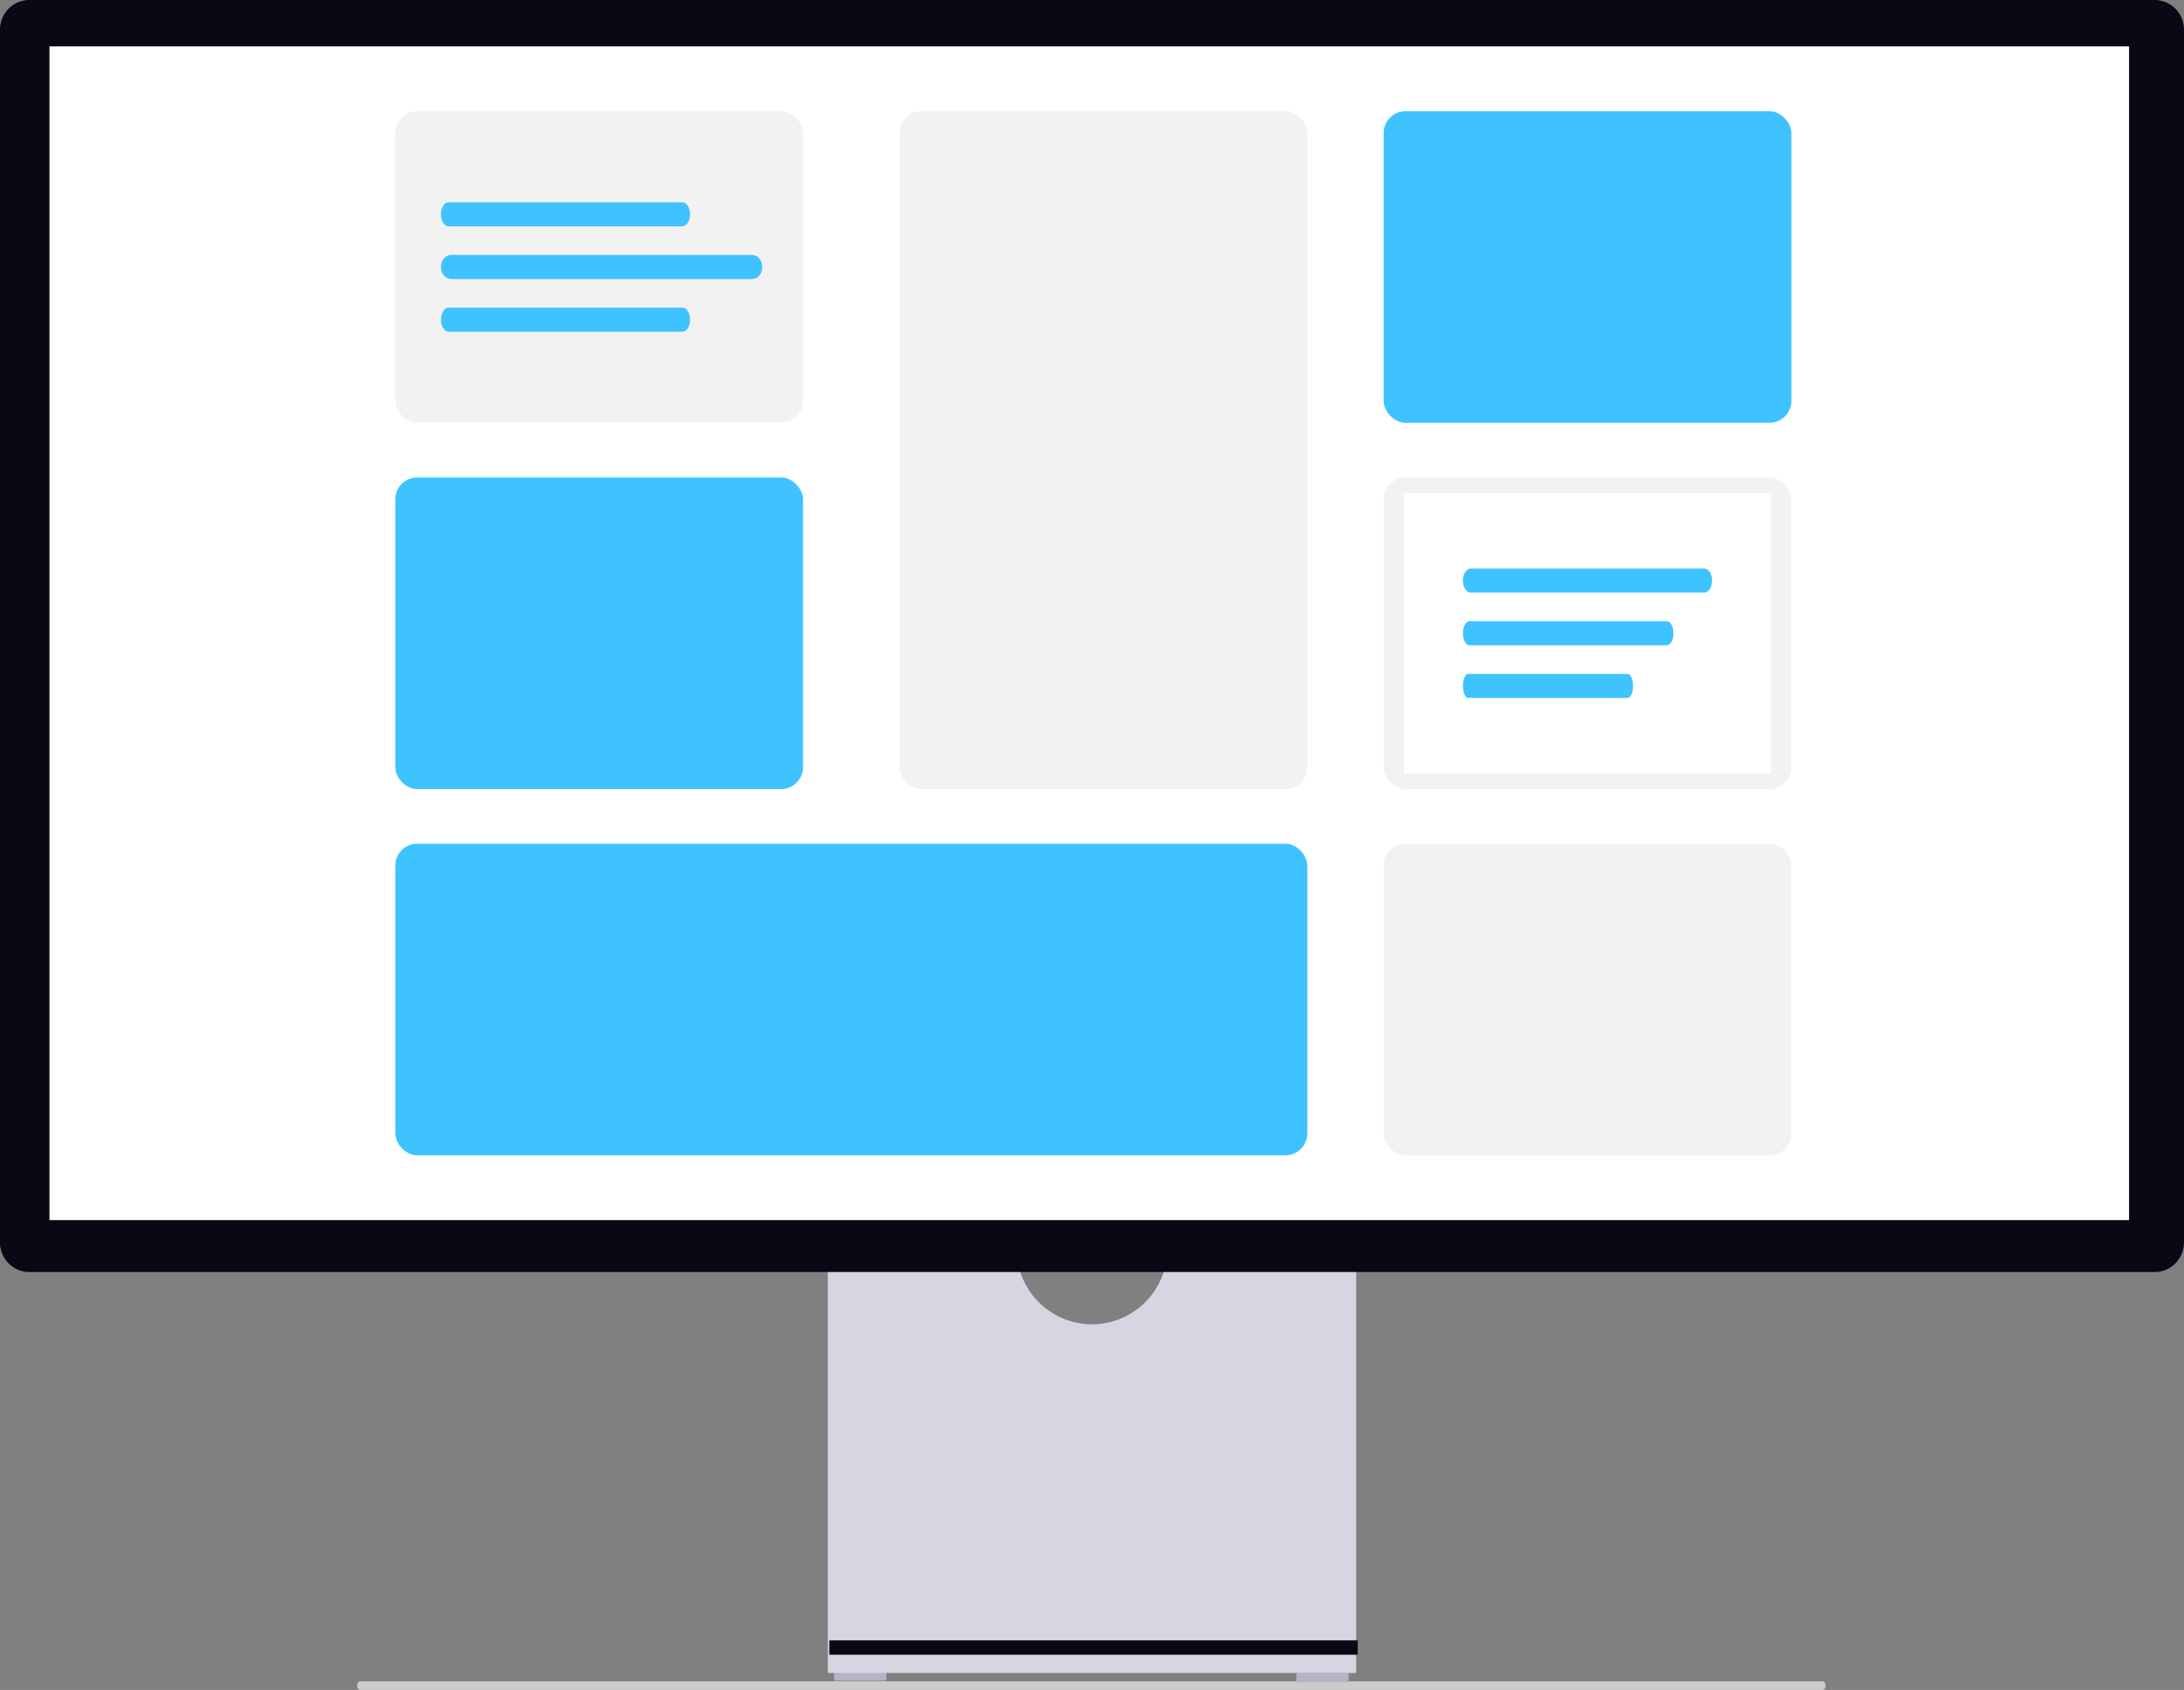 <svg xmlns="http://www.w3.org/2000/svg" width="799.031" height="618.112" viewBox="0 0 799.031 618.112"
     xmlns:xlink="http://www.w3.org/1999/xlink" role="img" artist="Katerina Limpitsouni" source="https://undraw.co/">
    <rect x="0" y="0" width="799.031" height="618.112" fill="#808080" stroke="none"/>
    <g transform="translate(-560 -308.384)">
        <path d="M15.18,488.763c0,.872.478,1.573,1.073,1.573h535.1c.6,0,1.073-.7,1.073-1.573s-.478-1.573-1.073-1.573H16.253C15.658,487.191,15.18,487.891,15.18,488.763Z"
              transform="translate(675.48 436.16)" fill="#ccc"/>
        <rect width="19.105" height="3.371" transform="translate(865.162 919.738)" fill="#b6b3c5"/>
        <rect width="19.105" height="3.371" transform="translate(1034.295 920.301)" fill="#b6b3c5"/>
        <path d="M352.955,370.945a27.529,27.529,0,0,1-54.321,0H229.146V521.536h193.3V370.945H352.955Z"
              transform="translate(633.721 398.762)" fill="#d6d6e3"/>
        <rect width="193.296" height="5.242" transform="translate(863.43 908.367)" fill="#090814"/>
        <path d="M788.255,487.17H10.776A10.788,10.788,0,0,1,0,476.394V32.688A10.788,10.788,0,0,1,10.776,21.911H788.255a10.789,10.789,0,0,1,10.776,10.776V476.394a10.789,10.789,0,0,1-10.776,10.776Z"
              transform="translate(560 286.473)" fill="#090814"/>
        <rect width="760.822" height="429.297" transform="translate(578.104 325.352)" fill="#fff"/>
        <rect width="333.675" height="113.965" rx="8" transform="translate(704.618 616.982)" fill="#3FC3FF"/>
        <rect width="149.174" height="113.965" rx="8" transform="translate(1066.208 483.018)" fill="#f2f2f2"/>
        <rect width="134.349" height="102.639" transform="translate(1073.62 488.682)" fill="#fff"/>
        <rect width="149.174" height="113.965" rx="8" transform="translate(1066.208 616.982)" fill="#f2f2f2"/>
        <rect width="149.174" height="247.93" rx="8" transform="translate(889.119 349.053)" fill="#f2f2f2"/>
        <rect width="149.174" height="113.965" rx="8" transform="translate(704.618 483.02)" fill="#3FC3FF"/>
        <rect width="149.174" height="113.965" rx="8" transform="translate(1066.208 349.053)" fill="#3FC3FF"/>
        <rect width="149.174" height="113.965" rx="8" transform="translate(704.618 349.053)" fill="#f2f2f2"/>
        <path d="M444.57,458.307h-85.43c-1.586,0-2.872-1.972-2.872-4.406s1.286-4.407,2.872-4.407h85.43c1.586,0,2.872,1.972,2.872,4.406s-1.286,4.407-2.872,4.407Z"
              transform="translate(365.038 -67.137)" fill="#3FC3FF"/>
        <path d="M470.136,458.307H359.972c-2.045,0-3.7-1.972-3.7-4.406s1.658-4.407,3.7-4.407H470.136c2.045,0,3.7,1.972,3.7,4.406s-1.658,4.407-3.7,4.407Z"
              transform="translate(365.038 -47.867)" fill="#3FC3FF"/>
        <path d="M444.57,458.307h-85.43c-1.586,0-2.872-1.972-2.872-4.406s1.286-4.407,2.872-4.407h85.43c1.586,0,2.872,1.972,2.872,4.406s-1.286,4.407-2.872,4.407Z"
              transform="translate(365.038 -28.594)" fill="#3FC3FF"/>
        <path d="M444.57,458.307h-85.43c-1.586,0-2.872-1.972-2.872-4.406s1.286-4.407,2.872-4.407h85.43c1.586,0,2.872,1.972,2.872,4.406s-1.286,4.407-2.872,4.407Z"
              transform="translate(738.939 66.828)" fill="#3FC3FF"/>
        <path d="M430.893,458.307H358.7c-1.341,0-2.427-1.972-2.427-4.406s1.087-4.407,2.427-4.407h72.2c1.34,0,2.427,1.972,2.427,4.406s-1.087,4.407-2.427,4.407Z"
              transform="translate(738.939 86.1)" fill="#3FC3FF"/>
        <path d="M416.549,458.307H358.23c-1.083,0-1.961-1.972-1.961-4.406s.878-4.407,1.961-4.407h58.32c1.083,0,1.961,1.972,1.961,4.406s-.878,4.407-1.961,4.407Z"
              transform="translate(738.939 105.367)" fill="#3FC3FF"/>
    </g>
</svg>